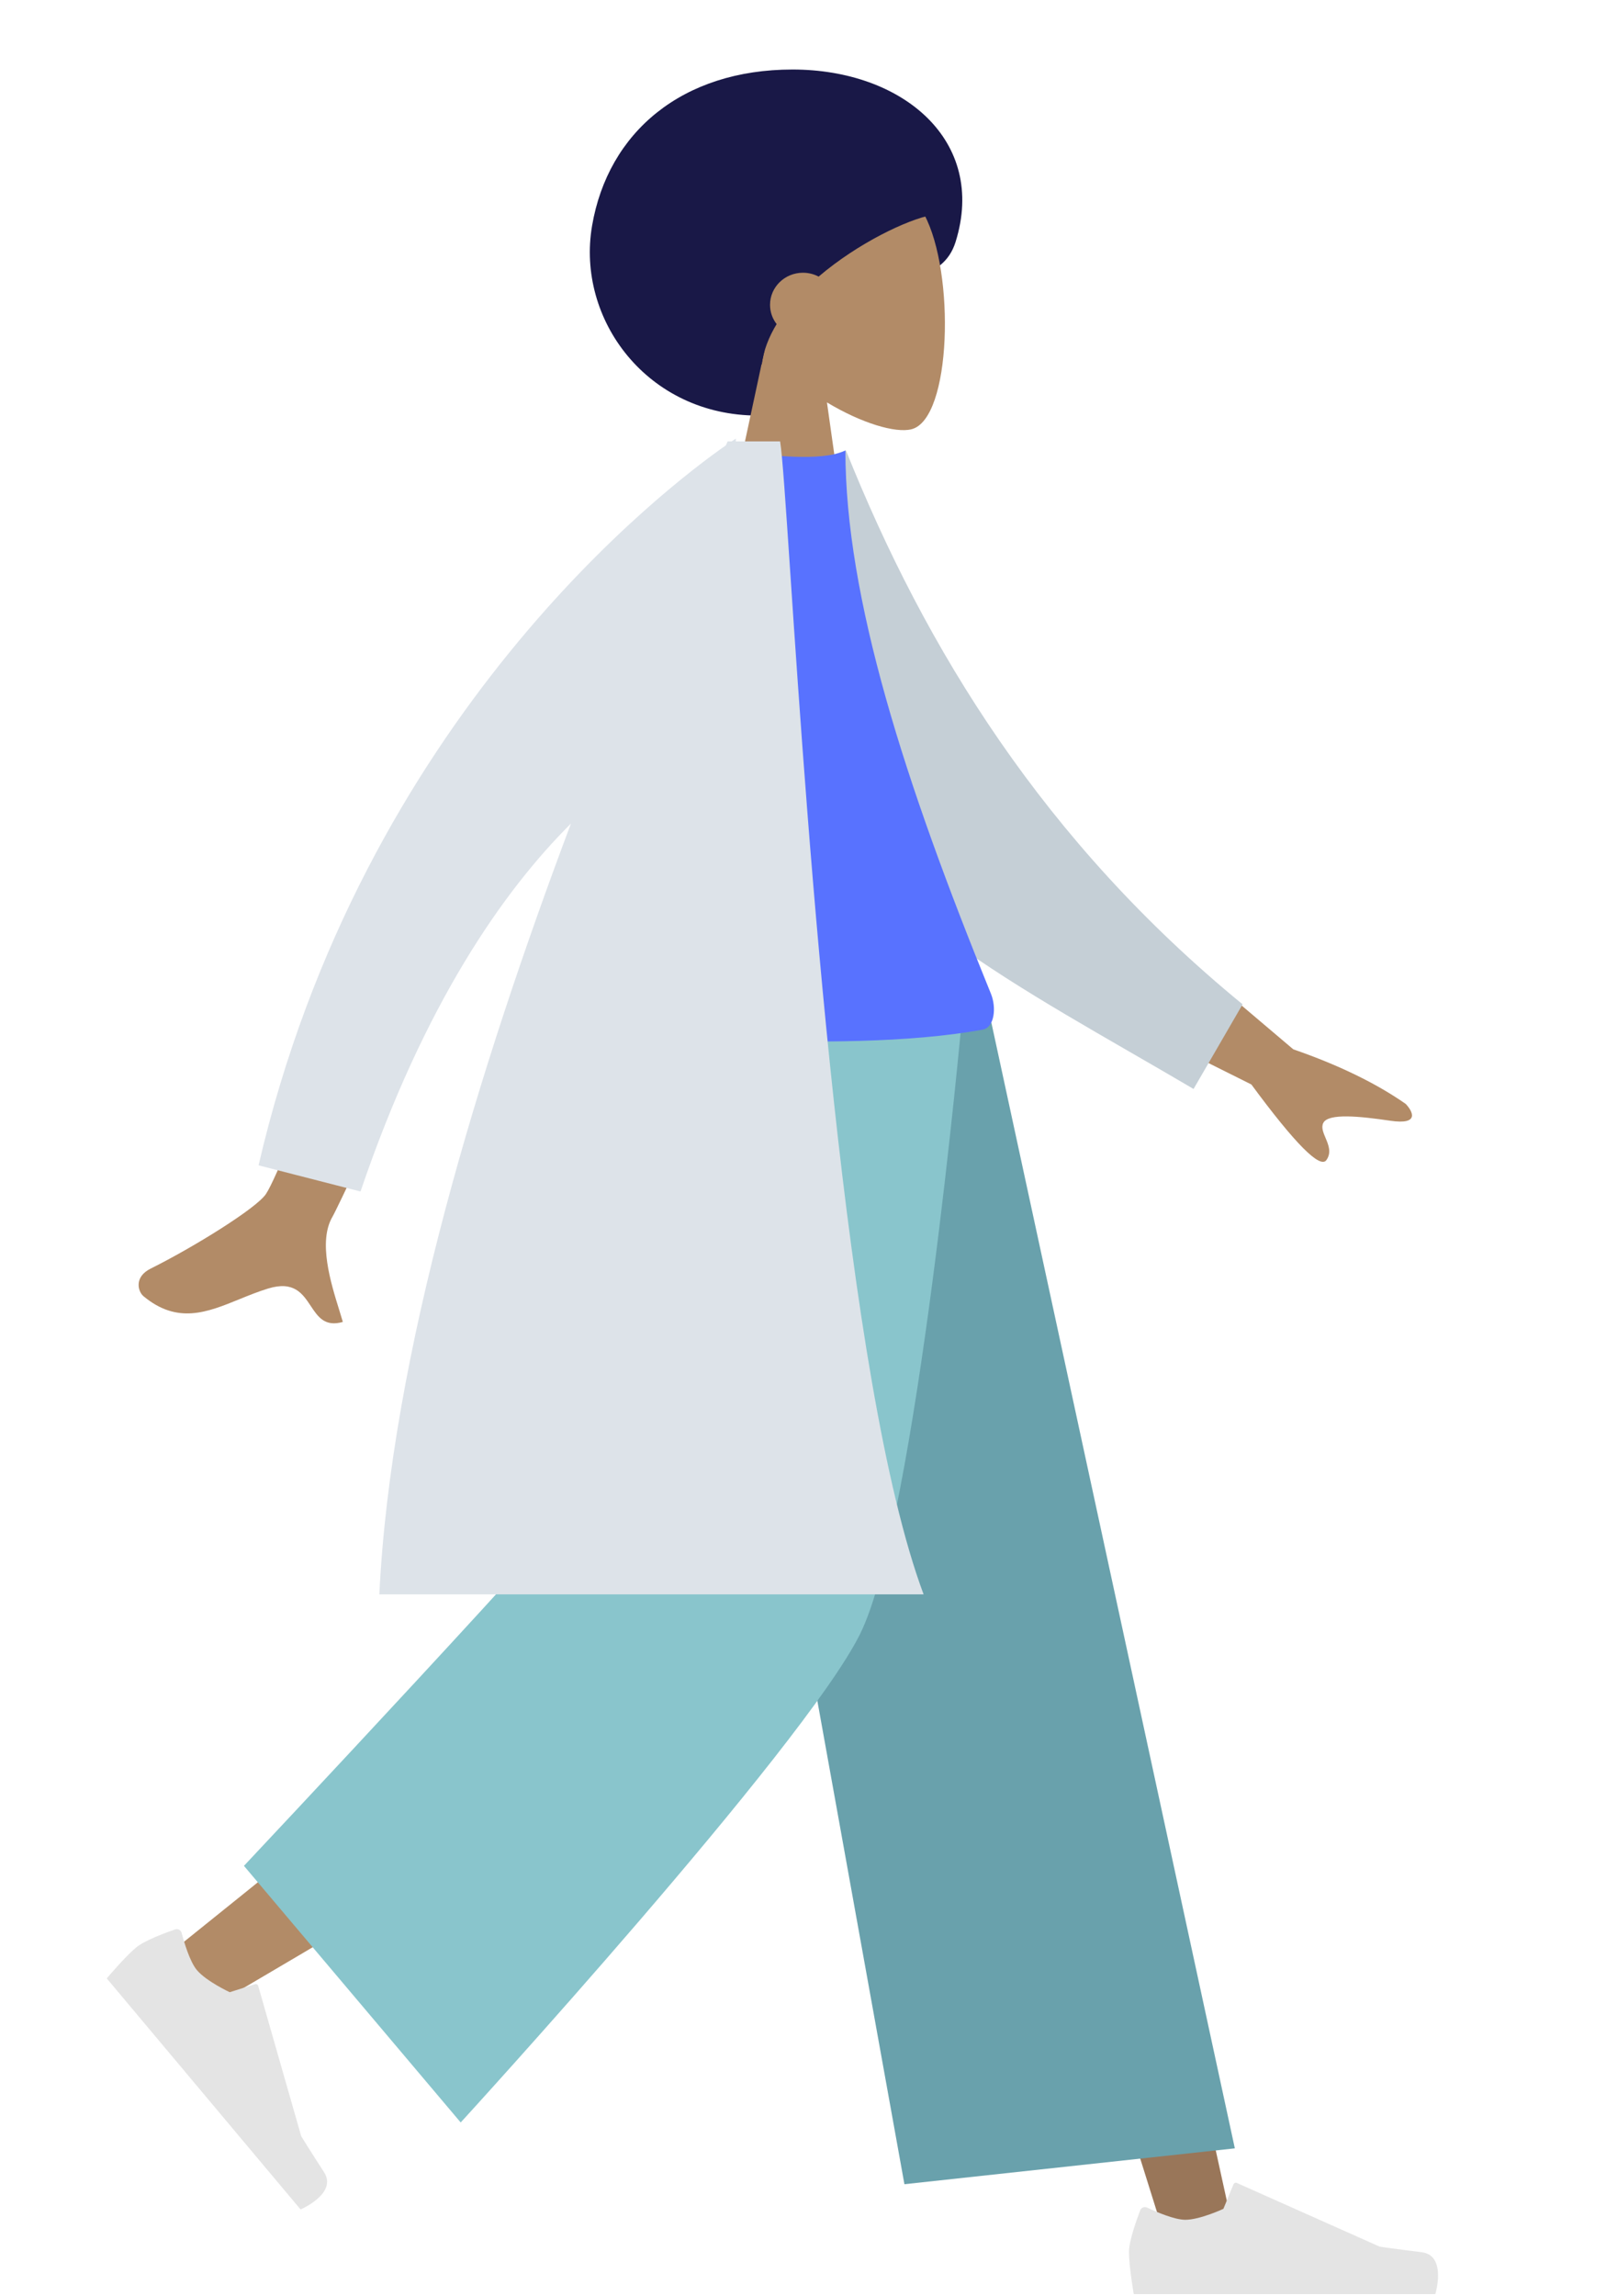 <svg width="641" height="916" viewBox="0 0 641 916" fill="none" xmlns="http://www.w3.org/2000/svg">
<path fill-rule="evenodd" clip-rule="evenodd" d="M290.563 405.423L395.294 670.498L465.537 894.598H493.275L385.888 405.423L290.563 405.423Z" fill="#997659"/>
<path fill-rule="evenodd" clip-rule="evenodd" d="M269.475 405.423C268.359 498.572 252.095 623.983 249.497 629.789C246.898 635.596 70.09 777.468 70.09 777.468L89.195 797.912C89.195 797.912 297.812 676.274 307.465 660.051C317.119 643.827 348.548 494.537 373.782 405.423H269.475Z" fill="#B28B67"/>
<path fill-rule="evenodd" clip-rule="evenodd" d="M72.504 771.263C72.205 770.131 71.024 769.463 69.917 769.845C66.01 771.193 57.615 774.292 54.275 777.095C49.854 780.805 42.608 789.396 42.608 789.396C46.911 794.525 119.967 881.589 119.967 881.589C119.967 881.589 134.863 875.214 129.314 866.676C123.764 858.139 120.23 852.377 120.23 852.377L103.056 792.376C102.901 791.834 102.33 791.527 101.793 791.698L91.688 794.902C91.688 794.902 82.329 790.541 78.569 786.059C75.773 782.727 73.491 775.005 72.504 771.263Z" fill="#E4E4E4"/>
<path fill-rule="evenodd" clip-rule="evenodd" d="M457.848 880.844C456.789 880.345 455.519 880.821 455.1 881.914C453.621 885.774 450.599 894.197 450.599 898.556C450.599 904.328 452.522 915.401 452.522 915.401C459.217 915.401 572.872 915.401 572.872 915.401C572.872 915.401 577.563 899.892 567.456 898.656C557.349 897.419 550.663 896.423 550.663 896.423L493.66 871.01C493.146 870.781 492.543 871.022 492.329 871.543L488.288 881.343C488.288 881.343 478.932 885.709 473.082 885.709C468.732 885.709 461.349 882.493 457.848 880.844Z" fill="#E4E4E4"/>
<path fill-rule="evenodd" clip-rule="evenodd" d="M360.979 871.515L492.858 857.203L395.12 405.423H277.001L360.979 871.515Z" fill="#69A1AC"/>
<path fill-rule="evenodd" clip-rule="evenodd" d="M97.369 744.485L183.874 846.876C183.874 846.876 320.544 697.608 343.231 652.082C365.919 606.555 384.022 405.423 384.022 405.423H251.042C251.042 405.423 241.153 582.37 237.711 590.604C234.268 598.838 97.369 744.485 97.369 744.485Z" fill="#89C5CC"/>
<path fill-rule="evenodd" clip-rule="evenodd" d="M302.458 165.811C326.845 165.811 335.714 136.615 349.569 120.593C359.482 109.129 376.4 112.547 381.408 96.499C394.001 56.143 360.297 27.739 316.327 27.739C272.358 27.739 242.711 52.65 236.31 90.097C229.908 127.544 258.488 165.811 302.458 165.811Z" fill="#191847"/>
<path fill-rule="evenodd" clip-rule="evenodd" d="M330.059 160.557C343.877 168.885 357.453 172.909 363.826 171.266C379.807 167.147 381.276 108.685 368.911 85.638C356.546 62.59 292.98 52.545 289.776 98.209C288.664 114.058 295.319 128.202 305.151 139.743L287.521 221.916H338.732L330.059 160.557Z" fill="#B28B67"/>
<path fill-rule="evenodd" clip-rule="evenodd" d="M293.105 66.148C253.878 104.556 293.255 145.38 304.043 145.38C304.74 139.838 306.864 134.448 309.977 129.317C308.324 127.176 307.344 124.513 307.344 121.627C307.344 114.556 313.226 108.824 320.481 108.824C322.747 108.824 324.879 109.383 326.74 110.368C342.466 96.956 362.19 87.606 371.984 85.767C389.017 82.57 332.331 27.739 293.105 66.148Z" fill="#191847"/>
<path fill-rule="evenodd" clip-rule="evenodd" d="M106.109 476.472C114.067 464.78 160.1 340.446 160.1 340.446L197.894 345.935C197.894 345.935 137.042 477.962 132.647 485.582C126.938 495.481 131.987 511.739 135.412 522.763C135.941 524.468 136.432 526.048 136.838 527.46C129.645 529.537 126.909 525.42 124.024 521.08C120.766 516.177 117.318 510.99 107.045 514.12C103.076 515.33 99.263 516.884 95.538 518.402C82.67 523.645 70.848 528.461 57.271 517.198C55.118 515.413 53.305 509.574 60.147 506.172C77.192 497.697 102.219 482.188 106.109 476.472ZM516.186 418.684L451.773 364.076L434.169 400.13L499.457 432.714C516.911 456.381 526.893 466.436 529.404 462.88C531.52 459.882 530.242 456.847 529.064 454.051C528.147 451.874 527.291 449.841 528.149 448.084C530.107 444.073 542.851 445.401 554.89 447.178C566.929 448.955 563.778 443.322 561.045 440.459C549.207 432.199 534.254 424.941 516.186 418.684Z" fill="#B28B67"/>
<path fill-rule="evenodd" clip-rule="evenodd" d="M314.236 187.484L337.654 179.74C369.422 259.097 416.798 335.878 495.955 400.733L476.381 434.504C406.813 393.524 340.959 361.69 314.236 300.198C305.267 279.559 313.504 212.162 314.236 187.484Z" fill="#C5CFD6"/>
<path fill-rule="evenodd" clip-rule="evenodd" d="M233.803 410.825C233.803 410.825 334.428 421.494 392.208 410.825C396.981 409.944 397.734 401.954 395.52 396.531C361.055 312.082 337.421 238.396 337.421 179.74C327.935 184.522 304.218 181.173 304.218 181.173C261.726 241.62 242.194 310.976 233.803 410.825Z" fill="#5872FF"/>
<path fill-rule="evenodd" clip-rule="evenodd" d="M292.04 176.107C293.137 175.368 293.716 175 293.716 175L293.654 176.107H311.363C312.252 181.34 313.556 200.737 315.456 229.021C322.363 331.8 337.155 551.927 368.639 636.167H151.406C155.99 540.393 191.3 425.861 227.879 328.61C200.887 355.465 169.364 400.482 143.888 475.421L103.198 464.976C144.665 286.293 266.155 194.141 289.728 177.694C289.959 177.162 290.188 176.633 290.415 176.107H292.04Z" fill="#DDE3E9"/>
</svg>
